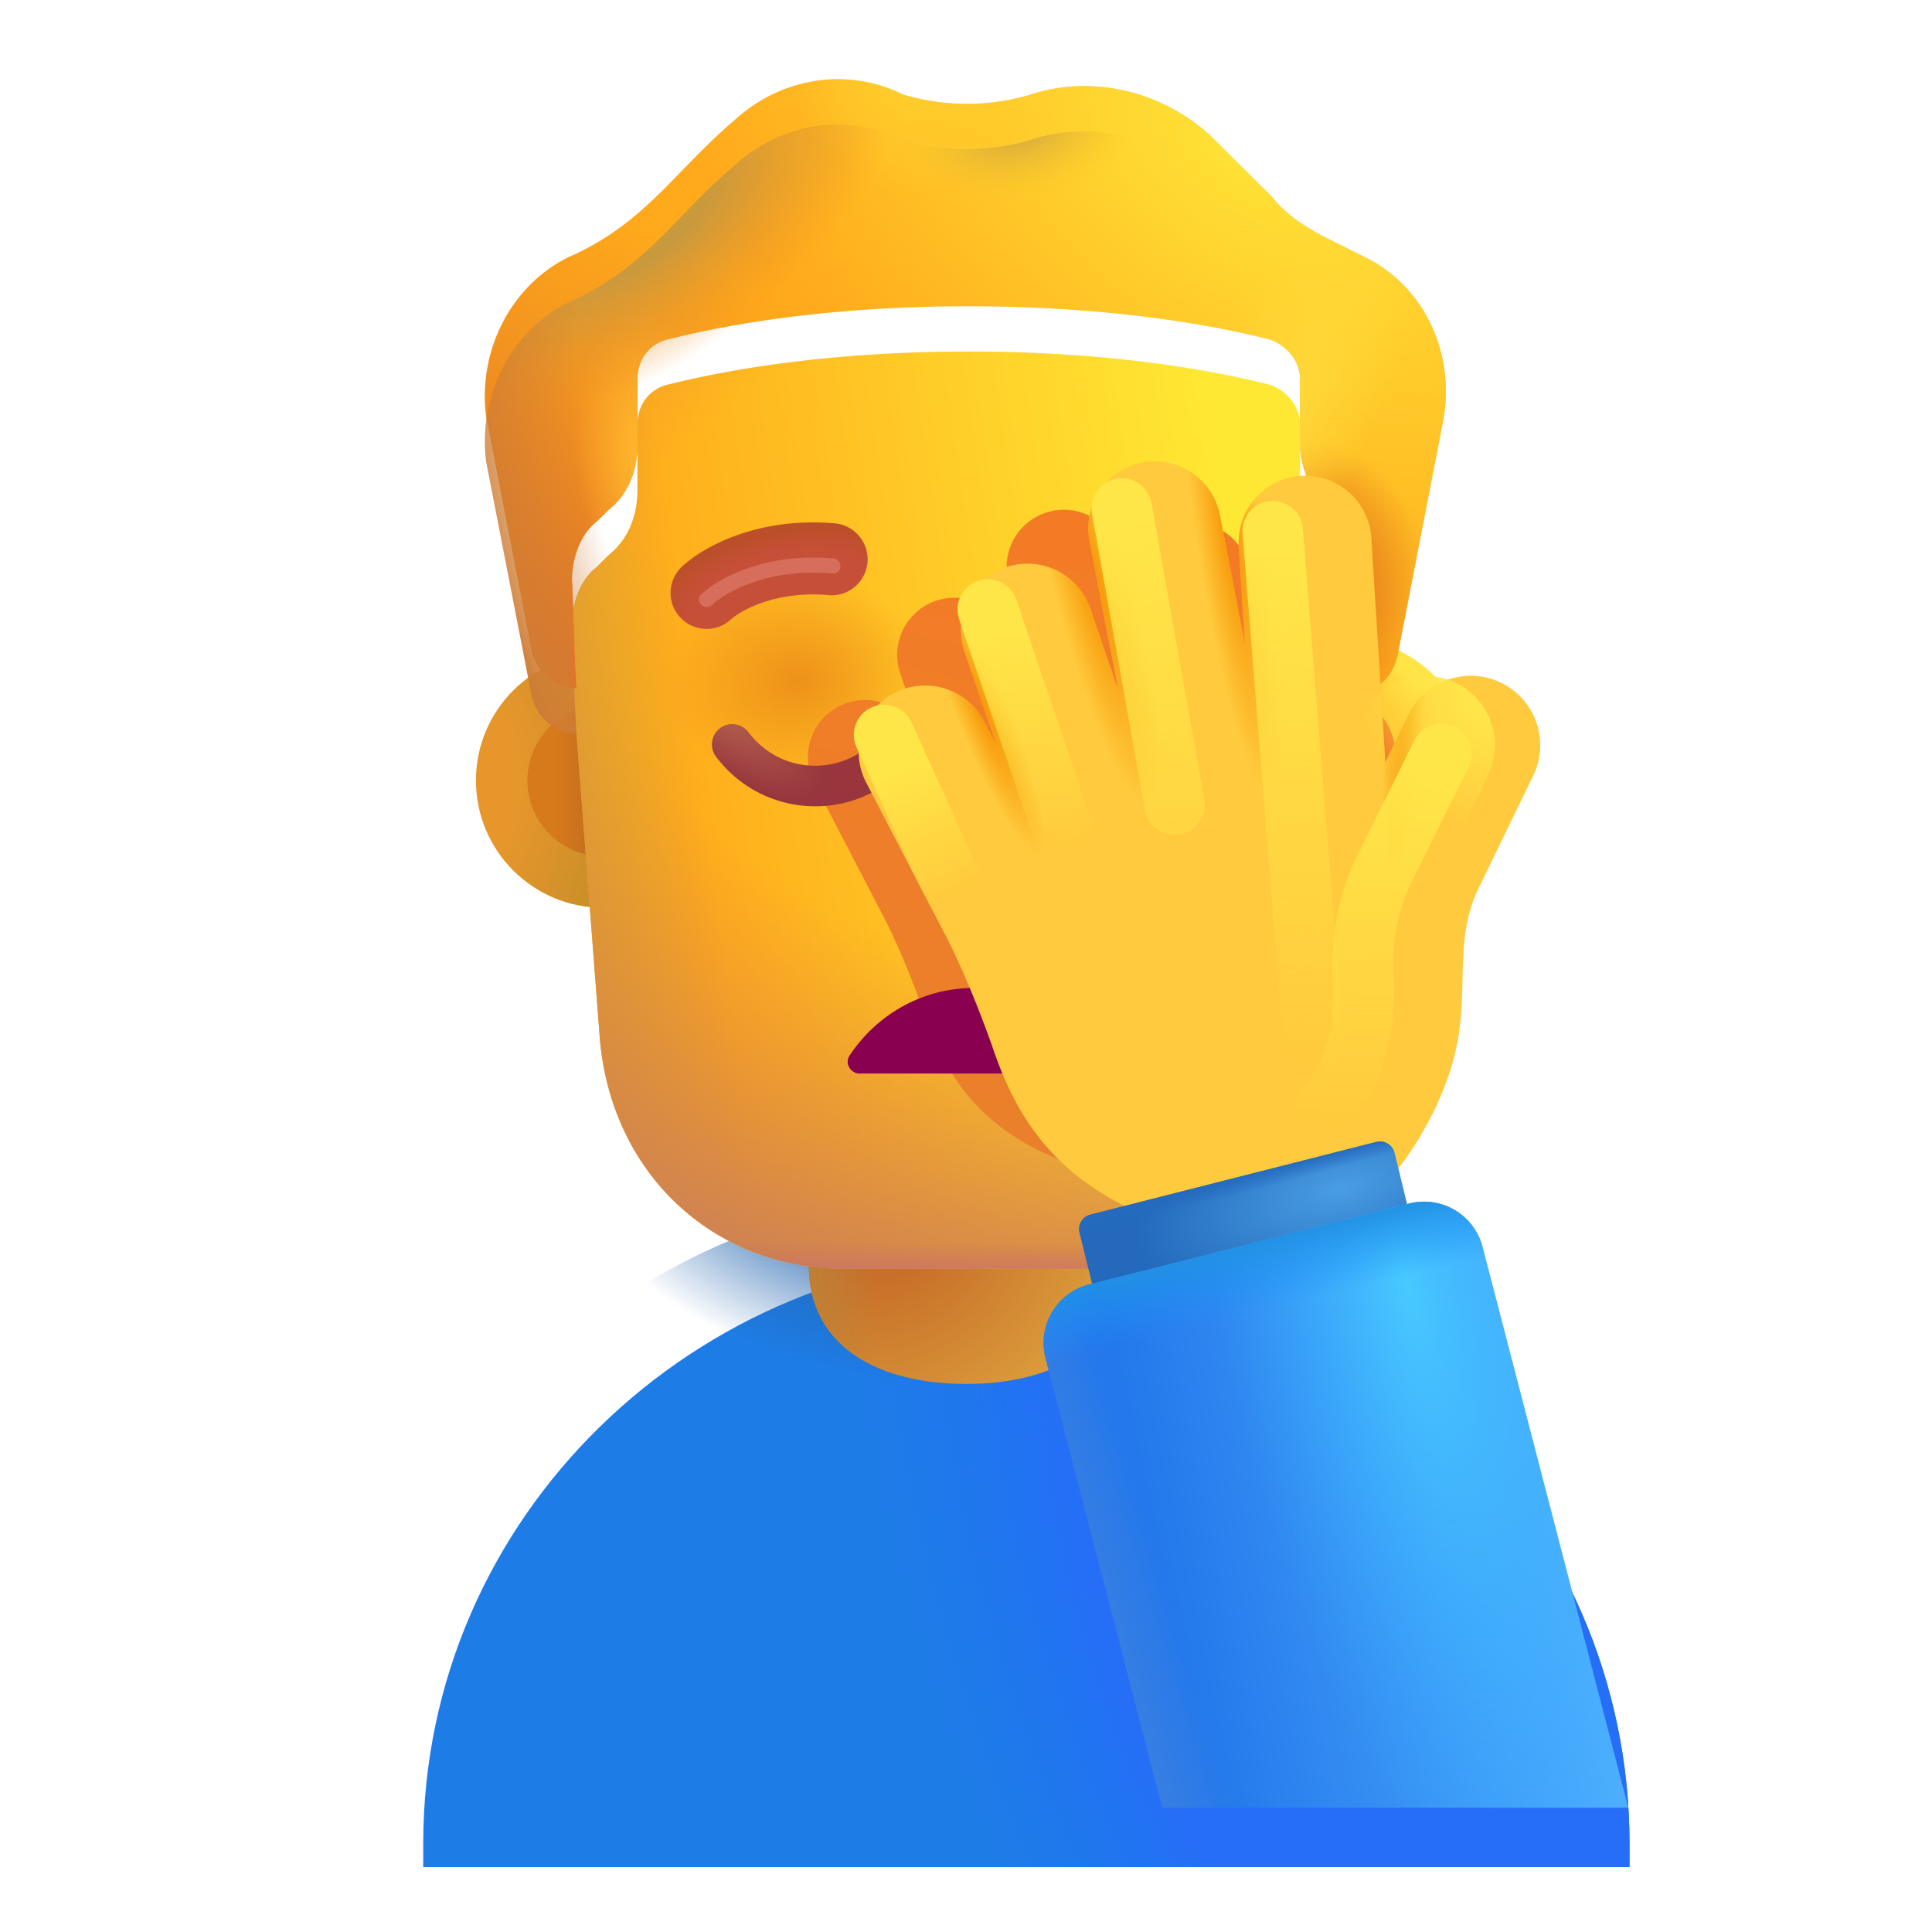 <svg xmlns="http://www.w3.org/2000/svg" fill="none" viewBox="0 0 32 32"><g filter="url(#man-facepalming_svg__a)"><path fill="#1E7CE6" d="M25.99 29.925v-.39c0-5.39-4.47-9.77-9.99-9.77-5.52.01-9.99 4.38-9.99 9.77v.39z"/><path fill="url(#man-facepalming_svg__b)" d="M25.99 29.925v-.39c0-5.39-4.47-9.77-9.99-9.77-5.52.01-9.99 4.38-9.99 9.77v.39z"/></g><path fill="url(#man-facepalming_svg__c)" d="M25.99 29.925v-.39c0-5.39-4.47-9.77-9.99-9.77-5.52.01-9.99 4.38-9.99 9.77v.39z"/><path fill="url(#man-facepalming_svg__d)" d="M16 22.922c-1.438 0-2.605-.605-2.605-1.969V17.58c0-1.365 1.167-2.471 2.605-2.471s2.605 1.106 2.605 2.47v3.375c0 1.364-1.167 1.969-2.605 1.969"/><path fill="url(#man-facepalming_svg__e)" d="M16 22.922c-1.438 0-2.605-.605-2.605-1.969V17.58c0-1.365 1.167-2.471 2.605-2.471s2.605 1.106 2.605 2.47v3.375c0 1.364-1.167 1.969-2.605 1.969"/><circle cx="9.992" cy="12.927" r="2.109" fill="url(#man-facepalming_svg__f)"/><g filter="url(#man-facepalming_svg__g)"><circle cx="9.992" cy="12.927" r="1.257" fill="url(#man-facepalming_svg__h)"/></g><g filter="url(#man-facepalming_svg__i)"><circle cx="22.008" cy="12.927" r="2.109" fill="url(#man-facepalming_svg__j)"/><circle cx="22.008" cy="12.927" r="2.109" fill="url(#man-facepalming_svg__k)"/></g><g filter="url(#man-facepalming_svg__l)"><circle cx="22.008" cy="12.927" r="1.257" fill="#FFBF34"/><circle cx="22.008" cy="12.927" r="1.257" fill="url(#man-facepalming_svg__m)"/><circle cx="22.008" cy="12.927" r="1.257" fill="url(#man-facepalming_svg__n)"/></g><path fill="url(#man-facepalming_svg__o)" d="M9.548 12.153a38 38 0 0 1-.074-1.817c0-.337.136-.741.407-.943l.203-.202c.338-.27.474-.674.474-1.078V7.035c0-.337.203-.606.542-.674.813-.202 2.507-.539 4.946-.539s4.133.337 4.946.54c.27.067.542.336.542.673v1.078c0 .404.203.808.474 1.078.634.444.595.688.542 1.212-.016.162-.068 1.509-.113 1.819l-.335 5c-.203 2.235-1.96 3.793-4.055 3.793h-4.055c-2.163 0-3.853-1.558-4.055-3.793z"/><path fill="url(#man-facepalming_svg__p)" d="M9.548 12.153a38 38 0 0 1-.074-1.817c0-.337.136-.741.407-.943l.203-.202c.338-.27.474-.674.474-1.078V7.035c0-.337.203-.606.542-.674.813-.202 2.507-.539 4.946-.539s4.133.337 4.946.54c.27.067.542.336.542.673v1.078c0 .404.203.808.474 1.078.634.444.595.688.542 1.212-.016.162-.068 1.509-.113 1.819l-.335 5c-.203 2.235-1.96 3.793-4.055 3.793h-4.055c-2.163 0-3.853-1.558-4.055-3.793z"/><path fill="url(#man-facepalming_svg__q)" d="M9.548 12.153a38 38 0 0 1-.074-1.817c0-.337.136-.741.407-.943l.203-.202c.338-.27.474-.674.474-1.078V7.035c0-.337.203-.606.542-.674.813-.202 2.507-.539 4.946-.539s4.133.337 4.946.54c.27.067.542.336.542.673v1.078c0 .404.203.808.474 1.078.634.444.595.688.542 1.212-.016.162-.068 1.509-.113 1.819l-.335 5c-.203 2.235-1.96 3.793-4.055 3.793h-4.055c-2.163 0-3.853-1.558-4.055-3.793z"/><path fill="url(#man-facepalming_svg__r)" d="M9.548 12.153a38 38 0 0 1-.074-1.817c0-.337.136-.741.407-.943l.203-.202c.338-.27.474-.674.474-1.078V7.035c0-.337.203-.606.542-.674.813-.202 2.507-.539 4.946-.539s4.133.337 4.946.54c.27.067.542.336.542.673v1.078c0 .404.203.808.474 1.078.634.444.595.688.542 1.212-.016.162-.068 1.509-.113 1.819l-.335 5c-.203 2.235-1.96 3.793-4.055 3.793h-4.055c-2.163 0-3.853-1.558-4.055-3.793z"/><path fill="url(#man-facepalming_svg__s)" d="M9.548 12.153a38 38 0 0 1-.074-1.817c0-.337.136-.741.407-.943l.203-.202c.338-.27.474-.674.474-1.078V7.035c0-.337.203-.606.542-.674.813-.202 2.507-.539 4.946-.539s4.133.337 4.946.54c.27.067.542.336.542.673v1.078c0 .404.203.808.474 1.078.634.444.595.688.542 1.212-.016.162-.068 1.509-.113 1.819l-.335 5c-.203 2.235-1.96 3.793-4.055 3.793h-4.055c-2.163 0-3.853-1.558-4.055-3.793z"/><path fill="url(#man-facepalming_svg__t)" d="M9.548 12.153a38 38 0 0 1-.074-1.817c0-.337.136-.741.407-.943l.203-.202c.338-.27.474-.674.474-1.078V7.035c0-.337.203-.606.542-.674.813-.202 2.507-.539 4.946-.539s4.133.337 4.946.54c.27.067.542.336.542.673v1.078c0 .404.203.808.474 1.078.634.444.595.688.542 1.212-.016.162-.068 1.509-.113 1.819l-.335 5c-.203 2.235-1.96 3.793-4.055 3.793h-4.055c-2.163 0-3.853-1.558-4.055-3.793z"/><g filter="url(#man-facepalming_svg__u)"><path fill="#FFA91B" d="m22.076 4.745.542.27c.948.47 1.49 1.549 1.287 2.694l-.745 3.84c-.067.396-.329.663-.723.673.045-.636.087-1.662.104-1.825.055-.547-.032-.708-.533-1.206-.271-.27-.474-.674-.474-1.078V7.035c0-.337-.271-.606-.542-.674-.813-.202-2.507-.539-4.946-.539-2.44 0-4.133.337-4.946.54-.339.067-.542.336-.542.673v1.078c0 .404-.136.808-.474 1.078l-.204.202c-.27.202-.407.624-.407.96.018.197.044 1.329.074 1.8a.8.8 0 0 1-.75-.672l-.746-3.84c-.135-1.077.407-2.155 1.355-2.627 1.28-.561 1.747-1.413 2.778-2.29.745-.674 1.83-.876 2.778-.405a3.7 3.7 0 0 0 2.1 0c1.016-.336 2.168-.067 2.981.674l1.016 1.01c.271.337.61.54 1.017.742"/><path fill="url(#man-facepalming_svg__v)" d="m22.076 4.745.542.27c.948.47 1.49 1.549 1.287 2.694l-.745 3.84c-.067.396-.329.663-.723.673.045-.636.087-1.662.104-1.825.055-.547-.032-.708-.533-1.206-.271-.27-.474-.674-.474-1.078V7.035c0-.337-.271-.606-.542-.674-.813-.202-2.507-.539-4.946-.539-2.44 0-4.133.337-4.946.54-.339.067-.542.336-.542.673v1.078c0 .404-.136.808-.474 1.078l-.204.202c-.27.202-.407.624-.407.96.018.197.044 1.329.074 1.8a.8.8 0 0 1-.75-.672l-.746-3.84c-.135-1.077.407-2.155 1.355-2.627 1.28-.561 1.747-1.413 2.778-2.29.745-.674 1.83-.876 2.778-.405a3.7 3.7 0 0 0 2.1 0c1.016-.336 2.168-.067 2.981.674l1.016 1.01c.271.337.61.54 1.017.742"/><path fill="url(#man-facepalming_svg__w)" d="m22.076 4.745.542.27c.948.47 1.49 1.549 1.287 2.694l-.745 3.84c-.067.396-.329.663-.723.673.045-.636.087-1.662.104-1.825.055-.547-.032-.708-.533-1.206-.271-.27-.474-.674-.474-1.078V7.035c0-.337-.271-.606-.542-.674-.813-.202-2.507-.539-4.946-.539-2.44 0-4.133.337-4.946.54-.339.067-.542.336-.542.673v1.078c0 .404-.136.808-.474 1.078l-.204.202c-.27.202-.407.624-.407.96.018.197.044 1.329.074 1.8a.8.8 0 0 1-.75-.672l-.746-3.84c-.135-1.077.407-2.155 1.355-2.627 1.28-.561 1.747-1.413 2.778-2.29.745-.674 1.83-.876 2.778-.405a3.7 3.7 0 0 0 2.1 0c1.016-.336 2.168-.067 2.981.674l1.016 1.01c.271.337.61.54 1.017.742"/><path fill="url(#man-facepalming_svg__x)" d="m22.076 4.745.542.27c.948.47 1.49 1.549 1.287 2.694l-.745 3.84c-.067.396-.329.663-.723.673.045-.636.087-1.662.104-1.825.055-.547-.032-.708-.533-1.206-.271-.27-.474-.674-.474-1.078V7.035c0-.337-.271-.606-.542-.674-.813-.202-2.507-.539-4.946-.539-2.44 0-4.133.337-4.946.54-.339.067-.542.336-.542.673v1.078c0 .404-.136.808-.474 1.078l-.204.202c-.27.202-.407.624-.407.96.018.197.044 1.329.074 1.8a.8.8 0 0 1-.75-.672l-.746-3.84c-.135-1.077.407-2.155 1.355-2.627 1.28-.561 1.747-1.413 2.778-2.29.745-.674 1.83-.876 2.778-.405a3.7 3.7 0 0 0 2.1 0c1.016-.336 2.168-.067 2.981.674l1.016 1.01c.271.337.61.54 1.017.742"/><path fill="url(#man-facepalming_svg__y)" d="m22.076 4.745.542.27c.948.47 1.49 1.549 1.287 2.694l-.745 3.84c-.067.396-.329.663-.723.673.045-.636.087-1.662.104-1.825.055-.547-.032-.708-.533-1.206-.271-.27-.474-.674-.474-1.078V7.035c0-.337-.271-.606-.542-.674-.813-.202-2.507-.539-4.946-.539-2.44 0-4.133.337-4.946.54-.339.067-.542.336-.542.673v1.078c0 .404-.136.808-.474 1.078l-.204.202c-.27.202-.407.624-.407.96.018.197.044 1.329.074 1.8a.8.8 0 0 1-.75-.672l-.746-3.84c-.135-1.077.407-2.155 1.355-2.627 1.28-.561 1.747-1.413 2.778-2.29.745-.674 1.83-.876 2.778-.405a3.7 3.7 0 0 0 2.1 0c1.016-.336 2.168-.067 2.981.674l1.016 1.01c.271.337.61.54 1.017.742"/><path fill="url(#man-facepalming_svg__z)" d="m22.076 4.745.542.27c.948.47 1.49 1.549 1.287 2.694l-.745 3.84c-.067.396-.329.663-.723.673.045-.636.087-1.662.104-1.825.055-.547-.032-.708-.533-1.206-.271-.27-.474-.674-.474-1.078V7.035c0-.337-.271-.606-.542-.674-.813-.202-2.507-.539-4.946-.539-2.44 0-4.133.337-4.946.54-.339.067-.542.336-.542.673v1.078c0 .404-.136.808-.474 1.078l-.204.202c-.27.202-.407.624-.407.96.018.197.044 1.329.074 1.8a.8.8 0 0 1-.75-.672l-.746-3.84c-.135-1.077.407-2.155 1.355-2.627 1.28-.561 1.747-1.413 2.778-2.29.745-.674 1.83-.876 2.778-.405a3.7 3.7 0 0 0 2.1 0c1.016-.336 2.168-.067 2.981.674l1.016 1.01c.271.337.61.54 1.017.742"/><path fill="url(#man-facepalming_svg__A)" d="m22.076 4.745.542.27c.948.47 1.49 1.549 1.287 2.694l-.745 3.84c-.067.396-.329.663-.723.673.045-.636.087-1.662.104-1.825.055-.547-.032-.708-.533-1.206-.271-.27-.474-.674-.474-1.078V7.035c0-.337-.271-.606-.542-.674-.813-.202-2.507-.539-4.946-.539-2.44 0-4.133.337-4.946.54-.339.067-.542.336-.542.673v1.078c0 .404-.136.808-.474 1.078l-.204.202c-.27.202-.407.624-.407.96.018.197.044 1.329.074 1.8a.8.8 0 0 1-.75-.672l-.746-3.84c-.135-1.077.407-2.155 1.355-2.627 1.28-.561 1.747-1.413 2.778-2.29.745-.674 1.83-.876 2.778-.405a3.7 3.7 0 0 0 2.1 0c1.016-.336 2.168-.067 2.981.674l1.016 1.01c.271.337.61.54 1.017.742"/></g><path fill="url(#man-facepalming_svg__B)" d="m22.076 4.745.542.27c.948.47 1.49 1.549 1.287 2.694l-.745 3.84c-.067.396-.329.663-.723.673.045-.636.087-1.662.104-1.825.055-.547-.032-.708-.533-1.206-.271-.27-.474-.674-.474-1.078V7.035c0-.337-.271-.606-.542-.674-.813-.202-2.507-.539-4.946-.539-2.44 0-4.133.337-4.946.54-.339.067-.542.336-.542.673v1.078c0 .404-.136.808-.474 1.078l-.204.202c-.27.202-.407.624-.407.96.018.197.044 1.329.074 1.8a.8.8 0 0 1-.75-.672l-.746-3.84c-.135-1.077.407-2.155 1.355-2.627 1.28-.561 1.747-1.413 2.778-2.29.745-.674 1.83-.876 2.778-.405a3.7 3.7 0 0 0 2.1 0c1.016-.336 2.168-.067 2.981.674l1.016 1.01c.271.337.61.54 1.017.742"/><path fill="url(#man-facepalming_svg__C)" d="m22.076 4.745.542.27c.948.47 1.49 1.549 1.287 2.694l-.745 3.84c-.067.396-.329.663-.723.673.045-.636.087-1.662.104-1.825.055-.547-.032-.708-.533-1.206-.271-.27-.474-.674-.474-1.078V7.035c0-.337-.271-.606-.542-.674-.813-.202-2.507-.539-4.946-.539-2.44 0-4.133.337-4.946.54-.339.067-.542.336-.542.673v1.078c0 .404-.136.808-.474 1.078l-.204.202c-.27.202-.407.624-.407.96.018.197.044 1.329.074 1.8a.8.8 0 0 1-.75-.672l-.746-3.84c-.135-1.077.407-2.155 1.355-2.627 1.28-.561 1.747-1.413 2.778-2.29.745-.674 1.83-.876 2.778-.405a3.7 3.7 0 0 0 2.1 0c1.016-.336 2.168-.067 2.981.674l1.016 1.01c.271.337.61.54 1.017.742"/><path fill="url(#man-facepalming_svg__D)" d="m22.076 4.745.542.27c.948.47 1.49 1.549 1.287 2.694l-.745 3.84c-.067.396-.329.663-.723.673.045-.636.087-1.662.104-1.825.055-.547-.032-.708-.533-1.206-.271-.27-.474-.674-.474-1.078V7.035c0-.337-.271-.606-.542-.674-.813-.202-2.507-.539-4.946-.539-2.44 0-4.133.337-4.946.54-.339.067-.542.336-.542.673v1.078c0 .404-.136.808-.474 1.078l-.204.202c-.27.202-.407.624-.407.96.018.197.044 1.329.074 1.8a.8.8 0 0 1-.75-.672l-.746-3.84c-.135-1.077.407-2.155 1.355-2.627 1.28-.561 1.747-1.413 2.778-2.29.745-.674 1.83-.876 2.778-.405a3.7 3.7 0 0 0 2.1 0c1.016-.336 2.168-.067 2.981.674l1.016 1.01c.271.337.61.54 1.017.742"/><g filter="url(#man-facepalming_svg__E)"><path fill="url(#man-facepalming_svg__F)" fill-rule="evenodd" d="M18.237 10.14c.91-.084 1.492.27 1.634.4a.597.597 0 1 0 .808-.876c-.387-.357-1.303-.828-2.553-.711a.596.596 0 1 0 .111 1.188" clip-rule="evenodd"/></g><g filter="url(#man-facepalming_svg__G)"><path stroke="#D76D5B" stroke-linecap="round" stroke-width=".25" d="M20.275 9.962c-.264-.243-1.014-.656-2.093-.555"/></g><g filter="url(#man-facepalming_svg__H)"><path fill="url(#man-facepalming_svg__I)" fill-rule="evenodd" d="M13.741 10.109c-.909-.085-1.492.27-1.633.4a.596.596 0 1 1-.809-.877c.387-.357 1.303-.828 2.553-.711a.597.597 0 0 1-.11 1.188" clip-rule="evenodd"/></g><g filter="url(#man-facepalming_svg__J)"><path stroke="#D76D5B" stroke-linecap="round" stroke-width=".25" d="M11.703 9.93c.264-.243 1.014-.656 2.093-.555"/></g><path fill="url(#man-facepalming_svg__K)" d="M21.596 14.236a2 2 0 0 0 1.09-.372v1.123a2.62 2.62 0 0 1-1.616 2.435q.309-.658.417-1.424z"/><path fill="url(#man-facepalming_svg__L)" d="M21.596 14.236a2 2 0 0 0 1.09-.372v1.123a2.62 2.62 0 0 1-1.616 2.435q.309-.658.417-1.424z"/><g filter="url(#man-facepalming_svg__M)"><path fill="url(#man-facepalming_svg__N)" d="M17.44 8.46a.946.946 0 0 1 1.108.75l.356 1.85-.086-1.383a.946.946 0 1 1 1.888-.118l.197 3.17.327-.674a.989.989 0 1 1 1.78.863l-.817 1.683c-.174.42-.182.808-.19 1.218-.009.374-.017.768-.152 1.222-.236.795-.707 1.433-.913 1.652l-2.634.753c-2.028-.497-2.646-1.653-2.982-2.62-.269-.774-.551-1.38-.658-1.585l-1.162-2.238a.946.946 0 1 1 1.678-.872l.194.372-.463-1.349a.946.946 0 0 1 1.79-.614l.404 1.18-.415-2.152a.946.946 0 0 1 .75-1.107"/></g><g filter="url(#man-facepalming_svg__O)"><path fill="url(#man-facepalming_svg__P)" fill-rule="evenodd" d="M15.065 12.158c.15.109.184.32.074.47a2.02 2.02 0 0 1-1.641.827 2.05 2.05 0 0 1-1.639-.824.336.336 0 0 1 .538-.403c.256.34.656.555 1.1.555.457 0 .855-.215 1.099-.551.109-.15.32-.183.47-.074" clip-rule="evenodd"/></g><path fill="#8A0051" d="M18.191 17.484a2.47 2.47 0 0 0-2.06-1.12c-.861 0-1.618.45-2.059 1.12-.095.144.039.316.192.297h3.726c.164 0 .297-.144.201-.297"/><g filter="url(#man-facepalming_svg__Q)"><path fill="#FFCA3D" d="M18.168 7.662a1.1 1.1 0 0 1 1.288.872l.415 2.15-.1-1.608a1.1 1.1 0 1 1 2.195-.137l.23 3.687.38-.784a1.15 1.15 0 1 1 2.07 1.003l-.95 1.958c-.203.488-.212.94-.222 1.417-.01.435-.019.892-.176 1.42-.275.925-.823 1.667-1.062 1.922l-3.063.875c-2.36-.578-3.078-1.922-3.468-3.047-.313-.9-.641-1.604-.766-1.843l-1.351-2.603a1.1 1.1 0 0 1 1.952-1.014l.225.433-.539-1.569a1.1 1.1 0 0 1 2.082-.714l.47 1.373-.482-2.503a1.1 1.1 0 0 1 .872-1.288"/><path fill="url(#man-facepalming_svg__R)" d="M18.168 7.662a1.1 1.1 0 0 1 1.288.872l.415 2.15-.1-1.608a1.1 1.1 0 1 1 2.195-.137l.23 3.687.38-.784a1.15 1.15 0 1 1 2.07 1.003l-.95 1.958c-.203.488-.212.94-.222 1.417-.01.435-.019.892-.176 1.42-.275.925-.823 1.667-1.062 1.922l-3.063.875c-2.36-.578-3.078-1.922-3.468-3.047-.313-.9-.641-1.604-.766-1.843l-1.351-2.603a1.1 1.1 0 0 1 1.952-1.014l.225.433-.539-1.569a1.1 1.1 0 0 1 2.082-.714l.47 1.373-.482-2.503a1.1 1.1 0 0 1 .872-1.288"/><path fill="url(#man-facepalming_svg__S)" d="M18.168 7.662a1.1 1.1 0 0 1 1.288.872l.415 2.15-.1-1.608a1.1 1.1 0 1 1 2.195-.137l.23 3.687.38-.784a1.15 1.15 0 1 1 2.07 1.003l-.95 1.958c-.203.488-.212.94-.222 1.417-.01.435-.019.892-.176 1.42-.275.925-.823 1.667-1.062 1.922l-3.063.875c-2.36-.578-3.078-1.922-3.468-3.047-.313-.9-.641-1.604-.766-1.843l-1.351-2.603a1.1 1.1 0 0 1 1.952-1.014l.225.433-.539-1.569a1.1 1.1 0 0 1 2.082-.714l.47 1.373-.482-2.503a1.1 1.1 0 0 1 .872-1.288"/><path fill="url(#man-facepalming_svg__T)" d="M18.168 7.662a1.1 1.1 0 0 1 1.288.872l.415 2.15-.1-1.608a1.1 1.1 0 1 1 2.195-.137l.23 3.687.38-.784a1.15 1.15 0 1 1 2.07 1.003l-.95 1.958c-.203.488-.212.94-.222 1.417-.01.435-.019.892-.176 1.42-.275.925-.823 1.667-1.062 1.922l-3.063.875c-2.36-.578-3.078-1.922-3.468-3.047-.313-.9-.641-1.604-.766-1.843l-1.351-2.603a1.1 1.1 0 0 1 1.952-1.014l.225.433-.539-1.569a1.1 1.1 0 0 1 2.082-.714l.47 1.373-.482-2.503a1.1 1.1 0 0 1 .872-1.288"/><path fill="url(#man-facepalming_svg__U)" d="M18.168 7.662a1.1 1.1 0 0 1 1.288.872l.415 2.15-.1-1.608a1.1 1.1 0 1 1 2.195-.137l.23 3.687.38-.784a1.15 1.15 0 1 1 2.07 1.003l-.95 1.958c-.203.488-.212.94-.222 1.417-.01.435-.019.892-.176 1.42-.275.925-.823 1.667-1.062 1.922l-3.063.875c-2.36-.578-3.078-1.922-3.468-3.047-.313-.9-.641-1.604-.766-1.843l-1.351-2.603a1.1 1.1 0 0 1 1.952-1.014l.225.433-.539-1.569a1.1 1.1 0 0 1 2.082-.714l.47 1.373-.482-2.503a1.1 1.1 0 0 1 .872-1.288"/></g><path fill="url(#man-facepalming_svg__V)" d="M18.168 7.662a1.1 1.1 0 0 1 1.288.872l.415 2.15-.1-1.608a1.1 1.1 0 1 1 2.195-.137l.23 3.687.38-.784a1.15 1.15 0 1 1 2.07 1.003l-.95 1.958c-.203.488-.212.94-.222 1.417-.01.435-.019.892-.176 1.42-.275.925-.823 1.667-1.062 1.922l-3.063.875c-2.36-.578-3.078-1.922-3.468-3.047-.313-.9-.641-1.604-.766-1.843l-1.351-2.603a1.1 1.1 0 0 1 1.952-1.014l.225.433-.539-1.569a1.1 1.1 0 0 1 2.082-.714l.47 1.373-.482-2.503a1.1 1.1 0 0 1 .872-1.288"/><path fill="url(#man-facepalming_svg__W)" d="M17.88 20.42a.25.25 0 0 1 .182-.302l4.733-1.204a.25.25 0 0 1 .305.183l.274 1.13-5.229 1.268z"/><path fill="url(#man-facepalming_svg__X)" d="M17.88 20.42a.25.25 0 0 1 .182-.302l4.733-1.204a.25.25 0 0 1 .305.183l.274 1.13-5.229 1.268z"/><path fill="url(#man-facepalming_svg__Y)" d="M17.317 22.494a1 1 0 0 1 .723-1.22l5.303-1.34a1 1 0 0 1 1.213.719l2.414 9.289h-7.719z"/><path fill="url(#man-facepalming_svg__Z)" d="M17.317 22.494a1 1 0 0 1 .723-1.22l5.303-1.34a1 1 0 0 1 1.213.719l2.414 9.289h-7.719z"/><path fill="url(#man-facepalming_svg__aa)" d="M17.317 22.494a1 1 0 0 1 .723-1.22l5.303-1.34a1 1 0 0 1 1.213.719l2.414 9.289h-7.719z"/><path fill="url(#man-facepalming_svg__ab)" d="M17.317 22.494a1 1 0 0 1 .723-1.22l5.303-1.34a1 1 0 0 1 1.213.719l2.414 9.289h-7.719z"/><g filter="url(#man-facepalming_svg__ac)"><path stroke="url(#man-facepalming_svg__ad)" stroke-linecap="round" d="m18.58 8.422.875 4.906"/></g><g filter="url(#man-facepalming_svg__ae)"><path stroke="url(#man-facepalming_svg__af)" stroke-linecap="round" d="m16.36 10.094 1.36 4"/></g><g filter="url(#man-facepalming_svg__ag)"><path stroke="url(#man-facepalming_svg__ah)" stroke-linecap="round" d="m14.642 12.172 1.234 2.718"/></g><g filter="url(#man-facepalming_svg__ai)"><path stroke="url(#man-facepalming_svg__aj)" stroke-linecap="round" d="m23.876 12.484-.937 1.89a3.56 3.56 0 0 0-.36 1.782c.079.969-.265 1.828-.64 2.234"/></g><g filter="url(#man-facepalming_svg__ak)"><path stroke="url(#man-facepalming_svg__al)" stroke-linecap="round" d="m21.08 8.797.671 8.437"/></g><defs><radialGradient id="man-facepalming_svg__b" cx="0" cy="0" r="1" gradientTransform="matrix(-6.387 2.453 -5.572 -14.508 21.385 26.328)" gradientUnits="userSpaceOnUse"><stop offset=".52" stop-color="#266DF8"/><stop offset="1" stop-color="#1E74F4" stop-opacity="0"/></radialGradient><radialGradient id="man-facepalming_svg__c" cx="0" cy="0" r="1" gradientTransform="matrix(0 4.844 -6.978 0 16 18.125)" gradientUnits="userSpaceOnUse"><stop offset=".503" stop-color="#2365AE"/><stop offset="1" stop-color="#2365AE" stop-opacity="0"/></radialGradient><radialGradient id="man-facepalming_svg__d" cx="0" cy="0" r="1" gradientTransform="rotate(55.648 -11.9 24.07)scale(4.126 4.672)" gradientUnits="userSpaceOnUse"><stop offset=".191" stop-color="#C86F29"/><stop offset=".878" stop-color="#DB9D3B"/></radialGradient><radialGradient id="man-facepalming_svg__f" cx="0" cy="0" r="1" gradientTransform="matrix(2.217 0 0 3.879 7.883 12.927)" gradientUnits="userSpaceOnUse"><stop offset=".351" stop-color="#E6962B"/><stop offset="1" stop-color="#CA8F29"/></radialGradient><radialGradient id="man-facepalming_svg__k" cx="0" cy="0" r="1" gradientTransform="matrix(1.044 -.76 .868 1.192 22.478 12.592)" gradientUnits="userSpaceOnUse"><stop offset=".543" stop-color="#FFC532"/><stop offset="1" stop-color="#FFC532" stop-opacity="0"/></radialGradient><radialGradient id="man-facepalming_svg__m" cx="0" cy="0" r="1" gradientTransform="matrix(1.037 -1.908 1.117 .607 21.956 13.964)" gradientUnits="userSpaceOnUse"><stop offset=".69" stop-color="#F4A51A" stop-opacity="0"/><stop offset="1" stop-color="#F4A51A"/></radialGradient><radialGradient id="man-facepalming_svg__n" cx="0" cy="0" r="1" gradientTransform="rotate(44.707 -4.713 33.222)scale(.461 .594)" gradientUnits="userSpaceOnUse"><stop stop-color="#E59B1F"/><stop offset="1" stop-color="#E59B1F" stop-opacity="0"/></radialGradient><radialGradient id="man-facepalming_svg__q" cx="0" cy="0" r="1" gradientTransform="matrix(-.867 11.085 -16.315 -1.276 18.489 10.563)" gradientUnits="userSpaceOnUse"><stop offset=".507" stop-color="#E3823A" stop-opacity="0"/><stop offset="1" stop-color="#CF8352"/></radialGradient><radialGradient id="man-facepalming_svg__r" cx="0" cy="0" r="1" gradientTransform="matrix(0 -1.651 2.032 0 18.952 11.32)" gradientUnits="userSpaceOnUse"><stop stop-color="#FFBA0D"/><stop offset="1" stop-color="#FFBA0D" stop-opacity="0"/></radialGradient><radialGradient id="man-facepalming_svg__s" cx="0" cy="0" r="1" gradientTransform="matrix(0 -1.757 2.185 0 13.195 11.278)" gradientUnits="userSpaceOnUse"><stop stop-color="#EE911A"/><stop offset="1" stop-color="#EE911A" stop-opacity="0"/></radialGradient><radialGradient id="man-facepalming_svg__v" cx="0" cy="0" r="1" gradientTransform="rotate(127.807 9.546 6.65)scale(7.081 12.042)" gradientUnits="userSpaceOnUse"><stop stop-color="#FFE336"/><stop offset="1" stop-color="#FFE336" stop-opacity="0"/></radialGradient><radialGradient id="man-facepalming_svg__x" cx="0" cy="0" r="1" gradientTransform="rotate(-95.29 9.18 -.741)scale(2.527 1.241)" gradientUnits="userSpaceOnUse"><stop offset=".222" stop-color="#FFB42C"/><stop offset="1" stop-color="#FFB42C" stop-opacity="0"/></radialGradient><radialGradient id="man-facepalming_svg__y" cx="0" cy="0" r="1" gradientTransform="matrix(1.085 -2.484 2.026 .885 21.328 10.732)" gradientUnits="userSpaceOnUse"><stop offset=".479" stop-color="#E57D1C"/><stop offset="1" stop-color="#E57D1C" stop-opacity="0"/></radialGradient><radialGradient id="man-facepalming_svg__z" cx="0" cy="0" r="1" gradientTransform="matrix(1.254 1.556 -1.374 1.107 15.01 2.063)" gradientUnits="userSpaceOnUse"><stop stop-color="#FFCE2C"/><stop offset="1" stop-color="#FFCE2C" stop-opacity="0"/></radialGradient><radialGradient id="man-facepalming_svg__A" cx="0" cy="0" r="1" gradientTransform="rotate(-64.453 16.666 -13.08)scale(4.25 1.468)" gradientUnits="userSpaceOnUse"><stop stop-color="#FFD93A"/><stop offset="1" stop-color="#FFD93A" stop-opacity="0"/></radialGradient><radialGradient id="man-facepalming_svg__B" cx="0" cy="0" r="1" gradientTransform="matrix(.33 1.282 -2.108 .542 16.866 2.063)" gradientUnits="userSpaceOnUse"><stop offset=".208" stop-color="#DDB13B"/><stop offset="1" stop-color="#FFC926" stop-opacity="0"/></radialGradient><radialGradient id="man-facepalming_svg__C" cx="0" cy="0" r="1" gradientTransform="matrix(1.398 2.02 -4.203 2.91 10.454 3.655)" gradientUnits="userSpaceOnUse"><stop offset=".288" stop-color="#C9993E"/><stop offset="1" stop-color="#F29322" stop-opacity="0"/></radialGradient><radialGradient id="man-facepalming_svg__D" cx="0" cy="0" r="1" gradientTransform="rotate(155.748 7.926 5.581)scale(9.985 12.494)" gradientUnits="userSpaceOnUse"><stop offset=".756" stop-color="#CF7D35" stop-opacity="0"/><stop offset=".959" stop-color="#CF7D35"/></radialGradient><radialGradient id="man-facepalming_svg__F" cx="0" cy="0" r="1" gradientTransform="rotate(-76.373 15.994 -7.058)scale(1.055 2.315)" gradientUnits="userSpaceOnUse"><stop offset=".657" stop-color="#C64F38"/><stop offset="1" stop-color="#BB4F29"/></radialGradient><radialGradient id="man-facepalming_svg__I" cx="0" cy="0" r="1" gradientTransform="rotate(-103.627 10.425 -.012)scale(1.055 2.315)" gradientUnits="userSpaceOnUse"><stop offset=".657" stop-color="#C64F38"/><stop offset="1" stop-color="#BB4F29"/></radialGradient><radialGradient id="man-facepalming_svg__K" cx="0" cy="0" r="1" gradientTransform="matrix(-.93 3.821 -4.539 -1.105 22.424 13.864)" gradientUnits="userSpaceOnUse"><stop offset=".043" stop-color="#FFC135"/><stop offset=".909" stop-color="#E26839"/></radialGradient><radialGradient id="man-facepalming_svg__L" cx="0" cy="0" r="1" gradientTransform="rotate(53.902 -3.19 28.26)scale(.6 .51)" gradientUnits="userSpaceOnUse"><stop stop-color="#E18C2A"/><stop offset="1" stop-color="#E18C2A" stop-opacity="0"/></radialGradient><radialGradient id="man-facepalming_svg__P" cx="0" cy="0" r="1" gradientTransform="rotate(37.466 -11.629 23.662)scale(2.019 .823)" gradientUnits="userSpaceOnUse"><stop stop-color="#B25E4E"/><stop offset="1" stop-color="#98353D"/></radialGradient><radialGradient id="man-facepalming_svg__R" cx="0" cy="0" r="1" gradientTransform="matrix(1 2.484 -.41 .165 15.486 11.687)" gradientUnits="userSpaceOnUse"><stop stop-color="#F69202"/><stop offset="1" stop-color="#F69202" stop-opacity="0"/></radialGradient><radialGradient id="man-facepalming_svg__S" cx="0" cy="0" r="1" gradientTransform="matrix(.984 3.844 -.634 .162 17.314 9.531)" gradientUnits="userSpaceOnUse"><stop stop-color="#F69202"/><stop offset="1" stop-color="#F69202" stop-opacity="0"/></radialGradient><radialGradient id="man-facepalming_svg__T" cx="0" cy="0" r="1" gradientTransform="matrix(.656 4.375 -.545 .082 19.595 8.718)" gradientUnits="userSpaceOnUse"><stop stop-color="#F69202"/><stop offset="1" stop-color="#F69202" stop-opacity="0"/></radialGradient><radialGradient id="man-facepalming_svg__U" cx="0" cy="0" r="1" gradientTransform="matrix(-.296 3.969 -.357 -.027 22.61 10.578)" gradientUnits="userSpaceOnUse"><stop offset=".129" stop-color="#F69202"/><stop offset="1" stop-color="#F69202" stop-opacity="0"/></radialGradient><radialGradient id="man-facepalming_svg__V" cx="0" cy="0" r="1" gradientTransform="rotate(139.873 10.295 10.232)scale(2.23 2.643)" gradientUnits="userSpaceOnUse"><stop offset=".232" stop-color="#FFE549"/><stop offset="1" stop-color="#FFE549" stop-opacity="0"/></radialGradient><radialGradient id="man-facepalming_svg__W" cx="0" cy="0" r="1" gradientTransform="matrix(-3.406 .937 -.4 -1.452 22.216 19.688)" gradientUnits="userSpaceOnUse"><stop stop-color="#489EE3"/><stop offset="1" stop-color="#2469BC"/></radialGradient><radialGradient id="man-facepalming_svg__Z" cx="0" cy="0" r="1" gradientTransform="matrix(2.293 10.735 -3.155 .674 23.298 21.265)" gradientUnits="userSpaceOnUse"><stop stop-color="#48C9FF"/><stop offset="1" stop-color="#31A8FF" stop-opacity="0"/></radialGradient><linearGradient id="man-facepalming_svg__e" x1="13.046" x2="14.526" y1="21.109" y2="21.109" gradientUnits="userSpaceOnUse"><stop stop-color="#BA8138"/><stop offset="1" stop-color="#BA8138" stop-opacity="0"/></linearGradient><linearGradient id="man-facepalming_svg__h" x1="9.992" x2="9.183" y1="13.278" y2="13.278" gradientUnits="userSpaceOnUse"><stop stop-color="#BD6A1E"/><stop offset="1" stop-color="#D77A1C"/></linearGradient><linearGradient id="man-facepalming_svg__j" x1="23.38" x2="22.346" y1="11.548" y2="14.751" gradientUnits="userSpaceOnUse"><stop stop-color="#FFE446"/><stop offset="1" stop-color="#FFC339"/></linearGradient><linearGradient id="man-facepalming_svg__o" x1="21.087" x2="11.441" y1="13.418" y2="14.856" gradientUnits="userSpaceOnUse"><stop stop-color="#FFE833"/><stop offset="1" stop-color="#FFAC1B"/></linearGradient><linearGradient id="man-facepalming_svg__p" x1="9.174" x2="12.094" y1="16.824" y2="16.443" gradientUnits="userSpaceOnUse"><stop stop-color="#D19C3A"/><stop offset="1" stop-color="#D19C3A" stop-opacity="0"/></linearGradient><linearGradient id="man-facepalming_svg__t" x1="15.5" x2="15.5" y1="21.219" y2="20.578" gradientUnits="userSpaceOnUse"><stop stop-color="#CC7172"/><stop offset="1" stop-color="#CD7556" stop-opacity="0"/></linearGradient><linearGradient id="man-facepalming_svg__w" x1="9.849" x2="13.514" y1="12.589" y2="6.078" gradientUnits="userSpaceOnUse"><stop stop-color="#E07027"/><stop offset="1" stop-color="#E07027" stop-opacity="0"/></linearGradient><linearGradient id="man-facepalming_svg__N" x1="18.252" x2="15.551" y1="8.443" y2="19.11" gradientUnits="userSpaceOnUse"><stop stop-color="#F47B25"/><stop offset="1" stop-color="#EA802C"/></linearGradient><linearGradient id="man-facepalming_svg__X" x1="20.454" x2="20.552" y1="19.418" y2="19.781" gradientUnits="userSpaceOnUse"><stop offset=".245" stop-color="#256ABD"/><stop offset="1" stop-color="#256ABD" stop-opacity="0"/></linearGradient><linearGradient id="man-facepalming_svg__Y" x1="19.704" x2="26.142" y1="28.109" y2="26.734" gradientUnits="userSpaceOnUse"><stop stop-color="#2478EB"/><stop offset="1" stop-color="#4DAEFD"/></linearGradient><linearGradient id="man-facepalming_svg__aa" x1="18.5" x2="19.719" y1="27.781" y2="27.406" gradientUnits="userSpaceOnUse"><stop stop-color="#387FE2"/><stop offset="1" stop-color="#387FE2" stop-opacity="0"/></linearGradient><linearGradient id="man-facepalming_svg__ab" x1="20.154" x2="20.498" y1="20.375" y2="21.813" gradientUnits="userSpaceOnUse"><stop offset=".19" stop-color="#2291E1"/><stop offset="1" stop-color="#1B92FC" stop-opacity="0"/></linearGradient><linearGradient id="man-facepalming_svg__ad" x1="18.929" x2="20.216" y1="8.577" y2="17.532" gradientUnits="userSpaceOnUse"><stop stop-color="#FFE648"/><stop offset="1" stop-color="#FFE648" stop-opacity="0"/></linearGradient><linearGradient id="man-facepalming_svg__af" x1="16.679" x2="17.492" y1="10.43" y2="14.143" gradientUnits="userSpaceOnUse"><stop stop-color="#FFE648"/><stop offset="1" stop-color="#FFE648" stop-opacity="0"/></linearGradient><linearGradient id="man-facepalming_svg__ah" x1="14.96" x2="15.917" y1="12.665" y2="14.793" gradientUnits="userSpaceOnUse"><stop stop-color="#FFE648"/><stop offset="1" stop-color="#FFE648" stop-opacity="0"/></linearGradient><linearGradient id="man-facepalming_svg__aj" x1="22.525" x2="22.57" y1="12.637" y2="18.702" gradientUnits="userSpaceOnUse"><stop stop-color="#FFE648"/><stop offset="1" stop-color="#FFE648" stop-opacity="0"/></linearGradient><linearGradient id="man-facepalming_svg__al" x1="21.283" x2="21.548" y1="9.015" y2="17.672" gradientUnits="userSpaceOnUse"><stop stop-color="#FFE648"/><stop offset="1" stop-color="#FFE648" stop-opacity="0"/></linearGradient><filter id="man-facepalming_svg__a" width="20.98" height="11.16" x="6.01" y="19.765" color-interpolation-filters="sRGB" filterUnits="userSpaceOnUse"><feFlood flood-opacity="0" result="BackgroundImageFix"/><feBlend in="SourceGraphic" in2="BackgroundImageFix" result="shape"/><feColorMatrix in="SourceAlpha" result="hardAlpha" values="0 0 0 0 0 0 0 0 0 0 0 0 0 0 0 0 0 0 127 0"/><feOffset dx="1" dy="1"/><feGaussianBlur stdDeviation="1"/><feComposite in2="hardAlpha" k2="-1" k3="1" operator="arithmetic"/><feColorMatrix values="0 0 0 0 0.247 0 0 0 0 0.522 0 0 0 0 0.698 0 0 0 1 0"/><feBlend in2="shape" result="effect1_innerShadow_4002_4108"/></filter><filter id="man-facepalming_svg__g" width="3.513" height="3.513" x="8.235" y="11.17" color-interpolation-filters="sRGB" filterUnits="userSpaceOnUse"><feFlood flood-opacity="0" result="BackgroundImageFix"/><feBlend in="SourceGraphic" in2="BackgroundImageFix" result="shape"/><feGaussianBlur result="effect1_foregroundBlur_4002_4108" stdDeviation=".25"/></filter><filter id="man-facepalming_svg__i" width="4.467" height="4.467" x="19.899" y="10.568" color-interpolation-filters="sRGB" filterUnits="userSpaceOnUse"><feFlood flood-opacity="0" result="BackgroundImageFix"/><feBlend in="SourceGraphic" in2="BackgroundImageFix" result="shape"/><feColorMatrix in="SourceAlpha" result="hardAlpha" values="0 0 0 0 0 0 0 0 0 0 0 0 0 0 0 0 0 0 127 0"/><feOffset dx=".25" dy="-.25"/><feGaussianBlur stdDeviation=".25"/><feComposite in2="hardAlpha" k2="-1" k3="1" operator="arithmetic"/><feColorMatrix values="0 0 0 0 0.851 0 0 0 0 0.561 0 0 0 0 0.376 0 0 0 1 0"/><feBlend in2="shape" result="effect1_innerShadow_4002_4108"/></filter><filter id="man-facepalming_svg__l" width="3.513" height="3.513" x="20.251" y="11.17" color-interpolation-filters="sRGB" filterUnits="userSpaceOnUse"><feFlood flood-opacity="0" result="BackgroundImageFix"/><feBlend in="SourceGraphic" in2="BackgroundImageFix" result="shape"/><feGaussianBlur result="effect1_foregroundBlur_4002_4108" stdDeviation=".25"/></filter><filter id="man-facepalming_svg__u" width="15.917" height="10.659" x="8.031" y="1.563" color-interpolation-filters="sRGB" filterUnits="userSpaceOnUse"><feFlood flood-opacity="0" result="BackgroundImageFix"/><feBlend in="SourceGraphic" in2="BackgroundImageFix" result="shape"/><feColorMatrix in="SourceAlpha" result="hardAlpha" values="0 0 0 0 0 0 0 0 0 0 0 0 0 0 0 0 0 0 127 0"/><feOffset dy="-.5"/><feGaussianBlur stdDeviation=".375"/><feComposite in2="hardAlpha" k2="-1" k3="1" operator="arithmetic"/><feColorMatrix values="0 0 0 0 0.984 0 0 0 0 0.584 0 0 0 0 0.129 0 0 0 1 0"/><feBlend in2="shape" result="effect1_innerShadow_4002_4108"/><feColorMatrix in="SourceAlpha" result="hardAlpha" values="0 0 0 0 0 0 0 0 0 0 0 0 0 0 0 0 0 0 127 0"/><feOffset dy="-.25"/><feGaussianBlur stdDeviation=".125"/><feComposite in2="hardAlpha" k2="-1" k3="1" operator="arithmetic"/><feColorMatrix values="0 0 0 0 0.973 0 0 0 0 0.573 0 0 0 0 0.016 0 0 0 1 0"/><feBlend in2="effect1_innerShadow_4002_4108" result="effect2_innerShadow_4002_4108"/></filter><filter id="man-facepalming_svg__E" width="3.287" height="2.014" x="17.585" y="8.685" color-interpolation-filters="sRGB" filterUnits="userSpaceOnUse"><feFlood flood-opacity="0" result="BackgroundImageFix"/><feBlend in="SourceGraphic" in2="BackgroundImageFix" result="shape"/><feColorMatrix in="SourceAlpha" result="hardAlpha" values="0 0 0 0 0 0 0 0 0 0 0 0 0 0 0 0 0 0 127 0"/><feOffset dy="-.25"/><feGaussianBlur stdDeviation=".2"/><feComposite in2="hardAlpha" k2="-1" k3="1" operator="arithmetic"/><feColorMatrix values="0 0 0 0 0.698 0 0 0 0 0.251 0 0 0 0 0.314 0 0 0 1 0"/><feBlend in2="shape" result="effect1_innerShadow_4002_4108"/></filter><filter id="man-facepalming_svg__G" width="3.142" height="1.621" x="17.657" y="8.866" color-interpolation-filters="sRGB" filterUnits="userSpaceOnUse"><feFlood flood-opacity="0" result="BackgroundImageFix"/><feBlend in="SourceGraphic" in2="BackgroundImageFix" result="shape"/><feGaussianBlur result="effect1_foregroundBlur_4002_4108" stdDeviation=".2"/></filter><filter id="man-facepalming_svg__H" width="3.287" height="2.014" x="11.107" y="8.653" color-interpolation-filters="sRGB" filterUnits="userSpaceOnUse"><feFlood flood-opacity="0" result="BackgroundImageFix"/><feBlend in="SourceGraphic" in2="BackgroundImageFix" result="shape"/><feColorMatrix in="SourceAlpha" result="hardAlpha" values="0 0 0 0 0 0 0 0 0 0 0 0 0 0 0 0 0 0 127 0"/><feOffset dy="-.25"/><feGaussianBlur stdDeviation=".2"/><feComposite in2="hardAlpha" k2="-1" k3="1" operator="arithmetic"/><feColorMatrix values="0 0 0 0 0.698 0 0 0 0 0.251 0 0 0 0 0.314 0 0 0 1 0"/><feBlend in2="shape" result="effect1_innerShadow_4002_4108"/></filter><filter id="man-facepalming_svg__J" width="3.142" height="1.621" x="11.178" y="8.834" color-interpolation-filters="sRGB" filterUnits="userSpaceOnUse"><feFlood flood-opacity="0" result="BackgroundImageFix"/><feBlend in="SourceGraphic" in2="BackgroundImageFix" result="shape"/><feGaussianBlur result="effect1_foregroundBlur_4002_4108" stdDeviation=".2"/></filter><filter id="man-facepalming_svg__M" width="12.214" height="13.502" x="12.145" y="7.193" color-interpolation-filters="sRGB" filterUnits="userSpaceOnUse"><feFlood flood-opacity="0" result="BackgroundImageFix"/><feBlend in="SourceGraphic" in2="BackgroundImageFix" result="shape"/><feGaussianBlur result="effect1_foregroundBlur_4002_4108" stdDeviation=".625"/></filter><filter id="man-facepalming_svg__O" width="3.412" height="1.462" x="11.792" y="11.993" color-interpolation-filters="sRGB" filterUnits="userSpaceOnUse"><feFlood flood-opacity="0" result="BackgroundImageFix"/><feBlend in="SourceGraphic" in2="BackgroundImageFix" result="shape"/><feColorMatrix in="SourceAlpha" result="hardAlpha" values="0 0 0 0 0 0 0 0 0 0 0 0 0 0 0 0 0 0 127 0"/><feOffset dy="-.1"/><feGaussianBlur stdDeviation=".1"/><feComposite in2="hardAlpha" k2="-1" k3="1" operator="arithmetic"/><feColorMatrix values="0 0 0 0 0.631 0 0 0 0 0.2 0 0 0 0 0.329 0 0 0 1 0"/><feBlend in2="shape" result="effect1_innerShadow_4002_4108"/></filter><filter id="man-facepalming_svg__Q" width="12.047" height="12.796" x="13.464" y="7.642" color-interpolation-filters="sRGB" filterUnits="userSpaceOnUse"><feFlood flood-opacity="0" result="BackgroundImageFix"/><feBlend in="SourceGraphic" in2="BackgroundImageFix" result="shape"/><feColorMatrix in="SourceAlpha" result="hardAlpha" values="0 0 0 0 0 0 0 0 0 0 0 0 0 0 0 0 0 0 127 0"/><feOffset dx=".75"/><feGaussianBlur stdDeviation=".75"/><feComposite in2="hardAlpha" k2="-1" k3="1" operator="arithmetic"/><feColorMatrix values="0 0 0 0 0.969 0 0 0 0 0.608 0 0 0 0 0.031 0 0 0 1 0"/><feBlend in2="shape" result="effect1_innerShadow_4002_4108"/></filter><filter id="man-facepalming_svg__ac" width="3.875" height="7.906" x="17.079" y="6.922" color-interpolation-filters="sRGB" filterUnits="userSpaceOnUse"><feFlood flood-opacity="0" result="BackgroundImageFix"/><feBlend in="SourceGraphic" in2="BackgroundImageFix" result="shape"/><feGaussianBlur result="effect1_foregroundBlur_4002_4108" stdDeviation=".5"/></filter><filter id="man-facepalming_svg__ae" width="4.36" height="7" x="14.861" y="8.593" color-interpolation-filters="sRGB" filterUnits="userSpaceOnUse"><feFlood flood-opacity="0" result="BackgroundImageFix"/><feBlend in="SourceGraphic" in2="BackgroundImageFix" result="shape"/><feGaussianBlur result="effect1_foregroundBlur_4002_4108" stdDeviation=".5"/></filter><filter id="man-facepalming_svg__ag" width="4.235" height="5.719" x="13.142" y="10.671" color-interpolation-filters="sRGB" filterUnits="userSpaceOnUse"><feFlood flood-opacity="0" result="BackgroundImageFix"/><feBlend in="SourceGraphic" in2="BackgroundImageFix" result="shape"/><feGaussianBlur result="effect1_foregroundBlur_4002_4108" stdDeviation=".5"/></filter><filter id="man-facepalming_svg__ai" width="4.938" height="8.906" x="20.439" y="10.984" color-interpolation-filters="sRGB" filterUnits="userSpaceOnUse"><feFlood flood-opacity="0" result="BackgroundImageFix"/><feBlend in="SourceGraphic" in2="BackgroundImageFix" result="shape"/><feGaussianBlur result="effect1_foregroundBlur_4002_4108" stdDeviation=".5"/></filter><filter id="man-facepalming_svg__ak" width="3.672" height="11.438" x="19.579" y="7.297" color-interpolation-filters="sRGB" filterUnits="userSpaceOnUse"><feFlood flood-opacity="0" result="BackgroundImageFix"/><feBlend in="SourceGraphic" in2="BackgroundImageFix" result="shape"/><feGaussianBlur result="effect1_foregroundBlur_4002_4108" stdDeviation=".5"/></filter></defs></svg>